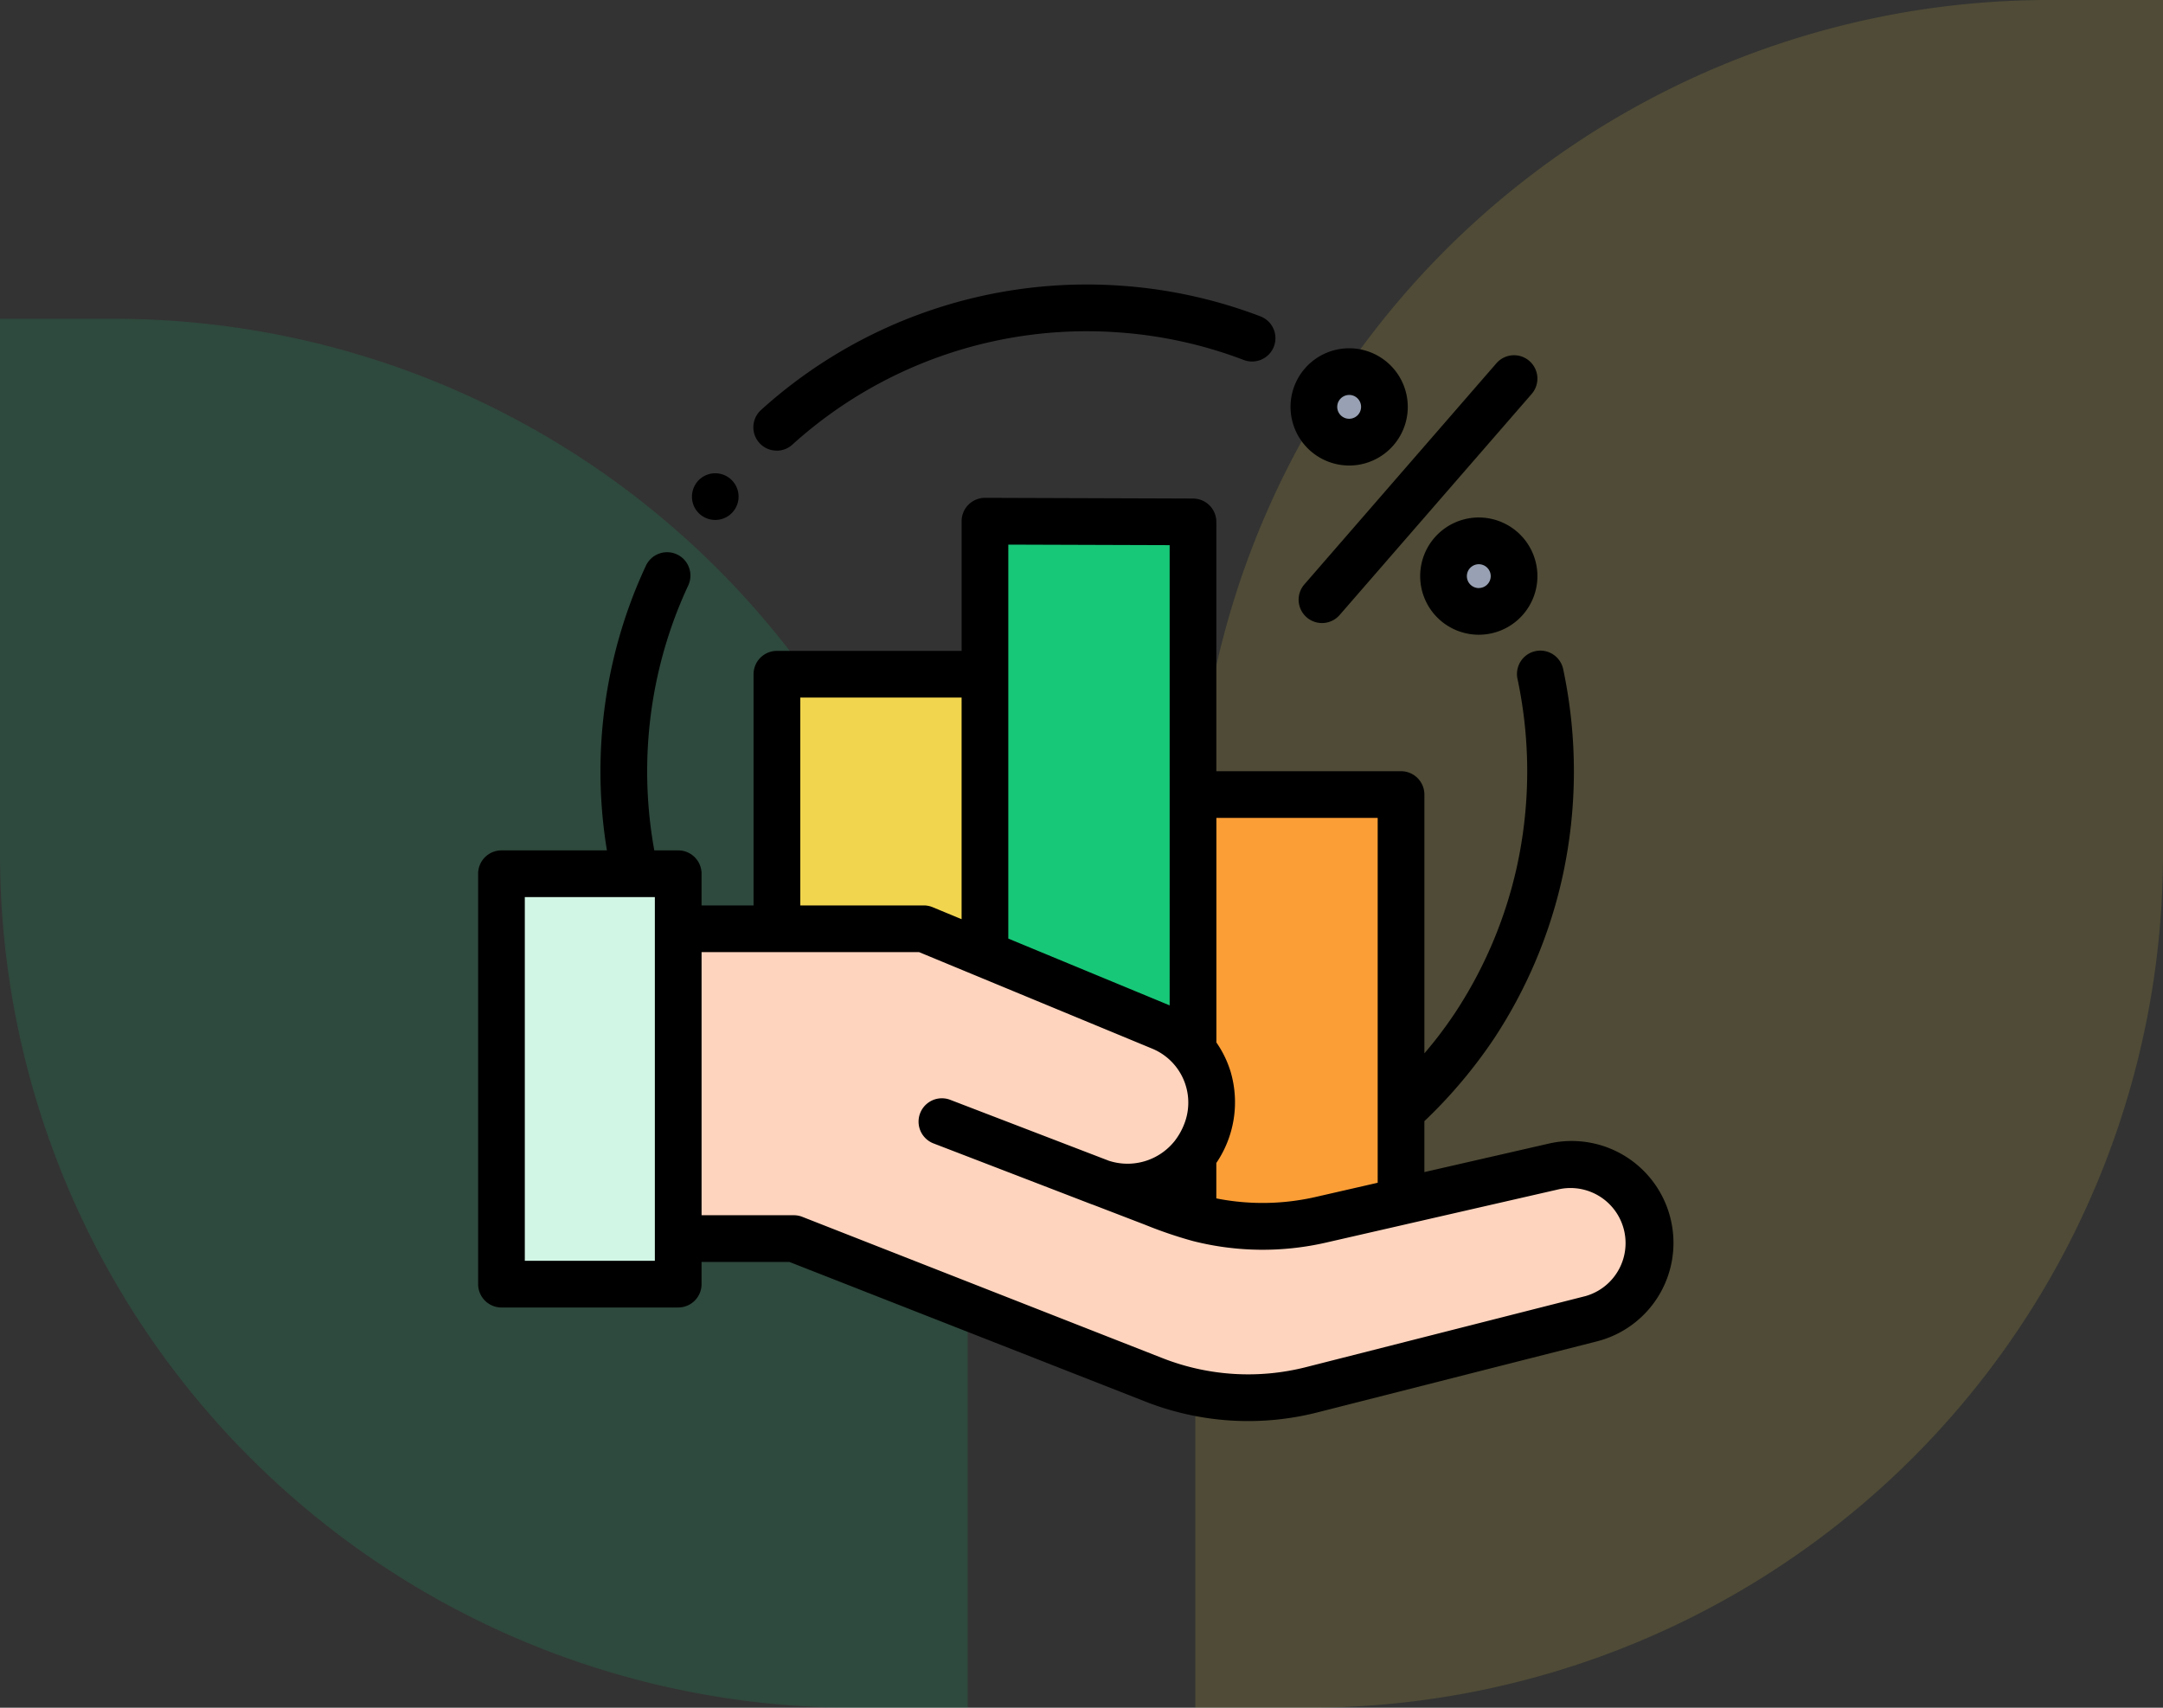 <svg xmlns="http://www.w3.org/2000/svg" width="190" height="150" viewBox="0 0 190 150">
  <rect x="0" y="0" width="190" height="150" fill="#333333" stroke="none"/>
  <g id="t5-i0" transform="translate(-180 -404)">
    <path id="Rectangle_31567" data-name="Rectangle 31567" d="M75,0H85a0,0,0,0,1,0,0V75a75,75,0,0,1-75,75H0a0,0,0,0,1,0,0V75A75,75,0,0,1,75,0Z" transform="translate(285 404)" fill="#f1d54e" opacity="0.15"/>
    <path id="Rectangle_31566" data-name="Rectangle 31566" d="M0,0H10A75,75,0,0,1,85,75v47a0,0,0,0,1,0,0H75A75,75,0,0,1,0,47V0A0,0,0,0,1,0,0Z" transform="translate(180 432)" fill="#17c878" opacity="0.15"/>
    <g id="negocios-y-finanzas" transform="translate(222 429)">
      <path id="Path_139984" data-name="Path 139984" d="M85.695,275.9H107.26l20.909,8.655a7.127,7.127,0,0,1,3.837,9.363l-.071.167a7.333,7.333,0,0,1-9.4,4.013c-5.934-2.289-13.715-5.28-13.715-5.28l20.036,7.7a22.769,22.769,0,0,0,13.254.942l20.527-4.7a6.889,6.889,0,0,1,3.234,13.392l-24.492,6.225a22.773,22.773,0,0,1-13.924-.871l-31.61-12.4H85.695Zm0,0" transform="translate(-68.121 -219.317)" fill="#ffd4be"/>
      <path id="Path_139985" data-name="Path 139985" d="M85.695,275.9H107.26l20.909,8.655a7.127,7.127,0,0,1,3.837,9.363l-.071.167a7.333,7.333,0,0,1-9.4,4.013c-5.934-2.289-13.715-5.28-13.715-5.28l20.036,7.7a22.769,22.769,0,0,0,13.254.942l20.527-4.7a6.889,6.889,0,0,1,3.234,13.392l-24.492,6.225a22.773,22.773,0,0,1-13.924-.871l-31.61-12.4H85.695Zm0,0" transform="translate(-68.121 -219.317)" fill="#ffd4be"/>
      <path id="Path_139986" data-name="Path 139986" d="M10,252.316H25.523v36.048H10Zm0,0" transform="translate(-7.949 -200.572)" fill="#d2f6e6"/>
      <path id="Path_139987" data-name="Path 139987" d="M146.25,166.871v24.585l-5.379-2.226h-12.9V166.871Zm0,0" transform="translate(-101.732 -132.649)" fill="#f1d54e"/>
      <path id="Path_139988" data-name="Path 139988" d="M235.367,101.382v46.412a7.114,7.114,0,0,0-2.746-2.017l-15.527-6.427V101.32Zm0,0" transform="translate(-172.573 -80.542)" fill="#17c878"/>
      <path id="Path_139989" data-name="Path 139989" d="M324.47,218.41v35.734l-7.074,1.619a22.77,22.77,0,0,1-11.2-.262v-5.394a7.4,7.4,0,0,0,1.021-1.722l.07-.167a7.123,7.123,0,0,0-1.09-7.347V218.41Zm0,0" transform="translate(-243.402 -173.619)" fill="#fb9e36"/>
      <path id="Path_139990" data-name="Path 139990" d="M419.708,112.836a3.1,3.1,0,1,1-3.1-3.1A3.1,3.1,0,0,1,419.708,112.836Zm0,0" transform="translate(-328.71 -87.234)" fill="#98a1b3"/>
      <path id="Path_139991" data-name="Path 139991" d="M364.176,40.363a3.1,3.1,0,1,1-3.1-3.1A3.1,3.1,0,0,1,364.176,40.363Zm0,0" transform="translate(-284.567 -29.623)" fill="#98a1b3"/>
      <path id="Path_139992" data-name="Path 139992" d="M104.81,154.933a8.939,8.939,0,0,0-10.747-6.895l-10.944,2.506V146.07a43.231,43.231,0,0,0,6.106-7.235,42.413,42.413,0,0,0,6-14.119,43.262,43.262,0,0,0,.083-18.364,2.051,2.051,0,0,0-4.011.859,39.111,39.111,0,0,1-.075,16.61A38.328,38.328,0,0,1,85.8,136.578a36.508,36.508,0,0,1-2.68,3.537V117.384a2.051,2.051,0,0,0-2.051-2.051H64.844v-21.9A2.051,2.051,0,0,0,62.8,91.382L44.527,91.32h-.006a2.051,2.051,0,0,0-2.051,2.051v11.392H26.245a2.051,2.051,0,0,0-2.051,2.051v20.308H19.625v-2.785a2.05,2.05,0,0,0-2.051-2.05h-2.1a38.814,38.814,0,0,1,1.675-20.114c.382-1.054.816-2.105,1.29-3.123a2.051,2.051,0,1,0-3.718-1.731c-.525,1.126-1.005,2.29-1.428,3.456a42.855,42.855,0,0,0-1.98,21.512H2.05A2.051,2.051,0,0,0,0,124.338v36.047a2.051,2.051,0,0,0,2.051,2.051H17.574a2.051,2.051,0,0,0,2.051-2.051v-1.95h7.714l31.25,12.257a24.683,24.683,0,0,0,15.177.949l24.493-6.225a8.922,8.922,0,0,0,6.55-10.483Zm-25.793-35.5v32.048l-5.483,1.255c-.59.135-1.186.241-1.785.324a20.818,20.818,0,0,1-6.877-.2l-.029-.006v-3.11a9.5,9.5,0,0,0,1.263-7.99,9.21,9.21,0,0,0-.965-2.15q-.141-.228-.293-.447a.028.028,0,0,0,0-.006v-19.72H79.017ZM46.571,95.429l14.172.047V135.9l-7.92-3.278-6.252-2.588ZM28.3,108.865H42.468V128.33l-2.543-1.053a2.048,2.048,0,0,0-.784-.156H28.3ZM15.523,158.334H4.1V126.388H15.523Zm81.726,3.107-24.493,6.225a20.611,20.611,0,0,1-12.67-.792l-31.61-12.4a2.048,2.048,0,0,0-.749-.141h-8.1v-23.11H38.731L52,136.716l7.261,3.006a5.13,5.13,0,0,1,2.745,6.645,5.864,5.864,0,0,1-.821,1.441,5.286,5.286,0,0,1-5.375,1.854l-.048-.012q-.178-.044-.353-.1l-13.8-5.3-.171-.066a2.051,2.051,0,0,0-1.472,3.828s7.78,2.991,13.713,5.279c.119.046.238.09.357.13l4.556,1.752a37.664,37.664,0,0,0,4.181,1.423,24.881,24.881,0,0,0,11.677.147l7.074-1.619.022-.006,13.431-3.075a4.838,4.838,0,0,1,2.271,9.4Zm0,0" transform="translate(0 -72.592)"/>
      <path id="Path_139993" data-name="Path 139993" d="M119.928,14.586a2.042,2.042,0,0,0,1.374-.529,38.537,38.537,0,0,1,28.475-9.873,38.465,38.465,0,0,1,11.181,2.435,2.05,2.05,0,1,0,1.46-3.832,42.556,42.556,0,0,0-12.371-2.7,42.641,42.641,0,0,0-31.492,10.922,2.051,2.051,0,0,0,1.375,3.573Zm0,0" transform="translate(-93.703 0)"/>
      <path id="Path_139994" data-name="Path 139994" d="M352.151,53.26a2.053,2.053,0,0,0,2.894-.2l16.872-19.422a2.05,2.05,0,1,0-3.1-2.69L351.949,50.368A2.05,2.05,0,0,0,352.151,53.26Zm0,0" transform="translate(-279.372 -24.038)"/>
      <path id="Path_139995" data-name="Path 139995" d="M408.66,99.738a5.149,5.149,0,1,0,5.149,5.149A5.154,5.154,0,0,0,408.66,99.738Zm0,6.2a1.047,1.047,0,1,1,1.047-1.047A1.048,1.048,0,0,1,408.66,105.934Zm0,0" transform="translate(-320.761 -79.284)"/>
      <path id="Path_139996" data-name="Path 139996" d="M353.129,37.563a5.149,5.149,0,1,0-5.149-5.149A5.154,5.154,0,0,0,353.129,37.563Zm0-6.2a1.047,1.047,0,1,1-1.047,1.048A1.049,1.049,0,0,1,353.129,31.366Zm0,0" transform="translate(-276.618 -21.674)"/>
      <path id="Path_139997" data-name="Path 139997" d="M91.734,83.656a2.05,2.05,0,1,0,.755-2.49,2.068,2.068,0,0,0-.755,2.49Zm0,0" transform="translate(-72.8 -64.25)"/>
    </g>
  </g>
</svg>
